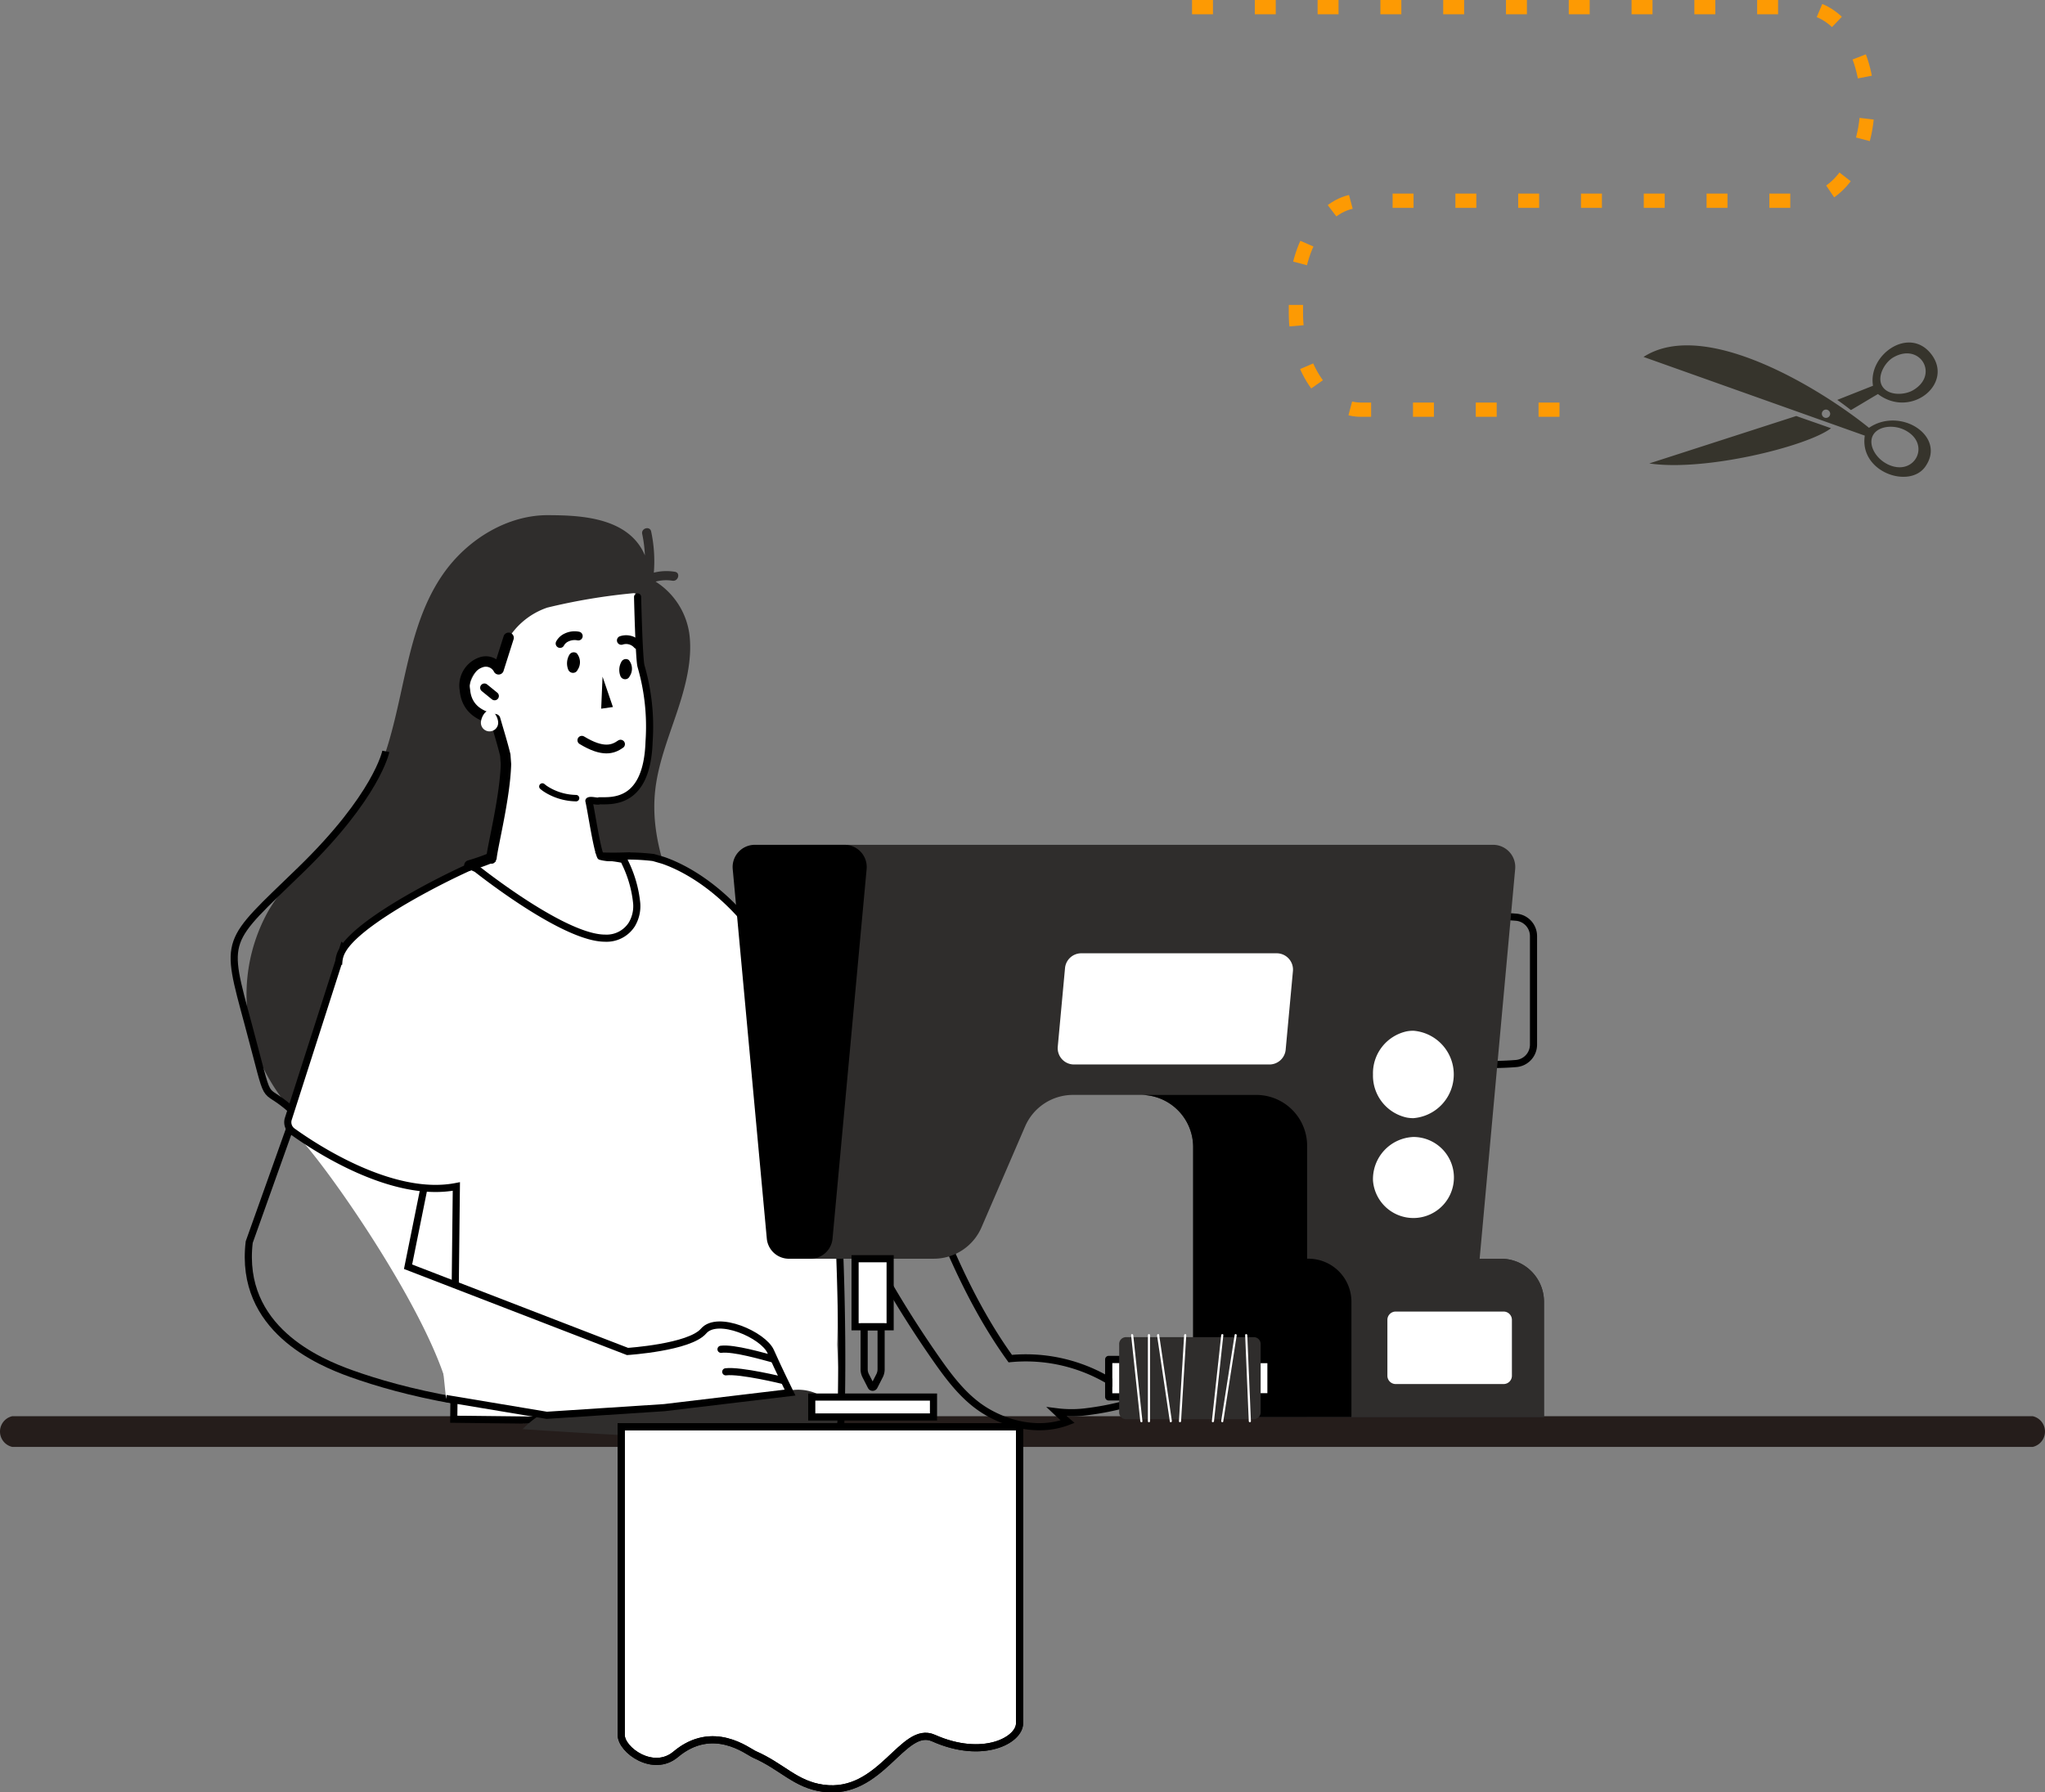 <svg height="251.247" viewBox="0 0 286.634 251.247" width="286.634"
    xmlns="http://www.w3.org/2000/svg">
    <rect x="0" y="0" width="286.634" height="251.247" fill="#808080" stroke="none"/>
    <clipPath id="a">
        <path d="m0 0h41.227v18.831h-41.227z" />
    </clipPath>
    <g transform="translate(-44 -2458.477)">
        <path d="m284.925 201.06h-283.216a2.207 2.207 0 0 1 0-4.3h283.216a2.207 2.207 0 0 1 0 4.3"
            fill="#251d1b" transform="translate(44 2460.245)" />
        <path
            d="m224.344 89.079-13.413 37.615c-1.44 12.144 9.79 16.818 14.269 18.423 7.174 2.571 19.413 5.647 36.614 5.462l1.995-7.949s-19.495-2.255-27.773-9.358l5.934-28.73z"
            fill="none" stroke="#000" stroke-miterlimit="10" transform="translate(-132 2505.903)" />
        <path
            d="m196.835 55.408c3.507-5.935 9.543-9.62 13.261-15.408 6.065-9.443 4.767-22.442 11.127-31.658 3.533-5.122 9.257-8.362 14.733-8.342 4.269.015 11.316.172 13.615 5.636a18.528 18.528 0 0 0 -.377-3c-.172-.816 1.081-1.166 1.254-.346a19.894 19.894 0 0 1 .376 5.766 7.278 7.278 0 0 1 2.953-.12c.823.131.474 1.383-.346 1.253a5.671 5.671 0 0 0 -2.359.125 10.4 10.4 0 0 1 4.733 7.348c.462 3.6-.55 7.405-1.753 11s-2.624 7.177-3.034 10.892c-.746 6.757 1.917 12.913 4.382 18.748s4.846 12.256 3.522 18.972c-1.522 7.737-7.853 14.026-14.63 16.706s-13.931 2.34-20.7 1.259c-5.911-.943-11.766-2.449-16.9-5.47a26.134 26.134 0 0 1 -11.654-13.753 24.023 24.023 0 0 1 1.794-19.609"
            fill="#2f2d2c" transform="translate(-115.18 2530.695)" />
        <path
            d="m169.073 102.89 7.084-22.079a3.643 3.643 0 0 1 .49-1.528l.112-.349.063.056c.012-.019.021-.037.033-.056 3.178-4.761 18.061-11.753 19.91-12.26.3-.084.491-.125.549-.141a.078.078 0 0 1 .029-.009 16.5 16.5 0 0 1 2.937-.641c.106-.017.212-.033.308-.042 5.258-.549 9.881.367 15.178.225a30.075 30.075 0 0 1 4.247.175.619.619 0 0 1 .125.017h.01a.372.372 0 0 1 .067.008h.02c.452.134.9.258 1.348.391.3.1.645.234 1.02.383 4.863 2.023 15.765 8.8 21.139 30.274.231.941.462 1.915.674 2.914.048.224.087.458.144.691 1.714 8.39 1.887 20.71 1.425 33.613-.01 0 .662 10.754.652 10.762-4.411 1.033-11.478-.25-16.437.057-6.626.4-32.425.592-38.213-.4.77-9.835-19.143-38-22.337-40.3a1.575 1.575 0 0 1 -.579-1.763"
            fill="#fff" transform="translate(-84.658 2512.419)" />
        <path
            d="m169.176 102.89 7.084-22.079a3.644 3.644 0 0 1 .49-1.528l.112-.349.064.056c.012-.019.021-.037.033-.056 3.178-4.761 18.062-11.753 19.91-12.26.3-.084.491-.125.549-.141a.078.078 0 0 1 .029-.009 16.5 16.5 0 0 1 2.937-.641c.106-.017.211-.033.308-.042 5.258-.549 9.881.367 15.178.225a30.074 30.074 0 0 1 4.247.175.619.619 0 0 1 .125.017h.01a.372.372 0 0 1 .067.008h.02c.452.134.9.258 1.348.391.3.1.645.234 1.02.383 4.863 2.023 15.765 8.8 21.139 30.274.231.941.462 1.915.674 2.914.048.224.087.458.144.691 1.714 8.39 2.4 31.79 1.942 44.692l-54.244-.6.364-32.628c-8.91 1.753-19.777-5.427-22.972-7.726a1.575 1.575 0 0 1 -.578-1.767z"
            fill="none" stroke="#000" stroke-miterlimit="10"
            transform="translate(-84.762 2512.419)" />
        <path
            d="m212.727 54.537 2.273.353c-.234 2.621-.5 5.182-.659 6.739 2.593 2.495 6.408 1.412 9.751 1.614 2.633.152 4.368 2.221 6.666.856-1.04-2.212-.282-3.157-1.259-7.49a5.705 5.705 0 0 1 -.729-.543s-.542-1.684-1.174-4.339a75.746 75.746 0 0 1 -1.732-10.17c-.187-1.095-.354-2.151-.493-3.121-.012-.088-.024-.169-.03-.259-.369-2.587-.608-5.128-.729-7.591a29.7 29.7 0 0 0 -6.467-4.609q-.545-.3-1.094-.577a27.906 27.906 0 0 1 -2.815 7.814c.068.4.131.793.188 1.194.138.922.261 1.834.381 2.758.048.377.09.75.127 1.132.005.034 0 .071.007.1.037.256.063.524.089.782.093.931.168 1.86.23 2.793a27.92 27.92 0 0 1 -2.533 12.56"
            fill="#fff" transform="translate(-100.336 2523.625)" />
        <path
            d="m224.813 42.882c-3.053 2.4-8.823 1.361-12.108-.716s-4.967-4.675-6.29-8.335c-.071-.215-.15-.433-.218-.656.083-.453.15-.91.193-1.376.119-1.238.1-2.5.115-3.753a14.009 14.009 0 0 1 1.049-6.089 10.353 10.353 0 0 1 5.725-4.783 83.949 83.949 0 0 1 12.064-2.019.541.541 0 0 1 .592.523l.155 4.866v.008a19.172 19.172 0 0 0 .064 2.1c.3 3.578 1.341 7.077 1.509 10.665s-.037 7.334-2.848 9.566"
            fill="#fff" transform="translate(-92.568 2526.479)" />
        <path
            d="m239.252 30.766a2.174 2.174 0 0 0 -.833-2 1.923 1.923 0 0 0 -2.055.5 4.727 4.727 0 0 0 3.191 8.3c.01-2.212-.289-4.581-.3-6.793"
            fill="#fff" transform="translate(-125.027 2522.729)" />
        <path
            d="m222.284 27.3a.721.721 0 0 0 -1 .17 2.377 2.377 0 0 0 -.17 2.173.725.725 0 0 0 .954.342.69.69 0 0 0 .334-.341 1.935 1.935 0 0 0 -.118-2.345"
            transform="translate(-97.451 2522.749)" />
        <path
            d="m210.711 28.57a.705.705 0 0 0 -.979.167 2.327 2.327 0 0 0 -.168 2.131.711.711 0 0 0 .936.336.672.672 0 0 0 .327-.335 1.9 1.9 0 0 0 -.116-2.3"
            transform="translate(-78.582 2522.425)" />
        <path
            d="m208.813 67.487 1.017.469c2.064 1.623 12.653 9.723 17.988 9.723a4.189 4.189 0 0 0 3.763-1.931 5.007 5.007 0 0 0 .682-2.955 16.686 16.686 0 0 0 -1.6-5.644c-.075-.158-.141-.316-.217-.483a15.852 15.852 0 0 0 -1.832-.292h-.014a.275.275 0 0 0 -.058-.008h-.009a.469.469 0 0 0 -.108-.017 22.487 22.487 0 0 0 -3.67-.175c-4.578.141-8.117-.427-12.662.122-.083.008 0 .749-.282.3a8.261 8.261 0 0 0 -2.037.59l-.621.3c-.053.014-.082-.086-.34.001z"
            fill="none" stroke="#000" stroke-linecap="round" stroke-linejoin="round"
            transform="translate(-99.021 2512.311)" />
        <path
            d="m222.184 71.654a86.382 86.382 0 0 1 -8.353-5.536c-.964-.717-1.552-1.178-1.552-1.178a7.852 7.852 0 0 1 1.419-1.27c5.639-3.862 14.7 1.528 14.7 1.528a35.2 35.2 0 0 1 1.5 3.442c2.756 7.519-2.315 6.063-7.715 3.015"
            fill="#fff" transform="translate(-99.928 2513.362)" />
        <path
            d="m112.338 91.867c6.67 10.477 10.282 22.546 14.695 34.156 2.984 7.851 6.5 15.721 11.379 22.488a22.777 22.777 0 0 1 17.656 5.952 39.827 39.827 0 0 1 -7.433 1.55 16.512 16.512 0 0 1 -3.723-.049c.5.471 1.015.936 1.542 1.386-3.74 1.425-8.062.581-11.488-1.49-2.89-1.747-4.995-4.519-6.931-7.287a150.757 150.757 0 0 1 -21.892-46.752c2.177-3.155 4.017-6.799 6.195-9.954z"
            fill="none" stroke="#000" stroke-miterlimit="10"
            transform="translate(47.191 2500.419)" />
        <path
            d="m213.358 171.219a6.447 6.447 0 0 0 -6.232-2.159 19.026 19.026 0 0 1 -3.126.782c-3.193.146-5.608-3.629-8.794-3.362-2.011.168-3.5 1.9-5.313 2.776-2.929 1.418-6.389.522-9.642.624a15.519 15.519 0 0 0 -10.451 4.568c13.407.907 26.849 1.573 40.287 1.67a4.065 4.065 0 0 0 2.855-.709 3.222 3.222 0 0 0 .415-4.189"
            fill="#2f2d2c" transform="translate(-52.553 2484.366)" />
        <path
            d="m40.462 77.9c1.15 0 2.278.047 3.376.136a2.657 2.657 0 0 1 2.441 2.649v15.215a2.658 2.658 0 0 1 -2.441 2.649c-1.1.089-2.226.136-3.376.136a40.61 40.61 0 0 1 -5.817-.411v-19.966a40.613 40.613 0 0 1 5.817-.412"
            fill="none" stroke="#000" transform="translate(212.662 2509.015)" />
        <path
            d="m32.6 64.031v58.021h18.794a7.29 7.29 0 0 0 6.69-4.393l6.116-14.159a7.318 7.318 0 0 1 6.716-4.412h9.518a7.317 7.317 0 0 1 7.316 7.316v37.83h49.177v-16.152a6.03 6.03 0 0 0 -6.032-6.03h-2.988l4.98-54.623a3.113 3.113 0 0 0 -3.1-3.4z"
            fill="#2f2d2c" transform="translate(123.484 2512.874)" />
        <path
            d="m167.259 64.031h12.569a3.112 3.112 0 0 1 3.1 3.4l-4.778 51.8a3.112 3.112 0 0 1 -3.1 2.825h-3.013a3.112 3.112 0 0 1 -3.1-2.825l-4.778-51.8a3.112 3.112 0 0 1 3.1-3.4"
            transform="translate(-17.459 2512.874)" />
        <path d="m32.6 144.427v22.184h33.2v-16.154a6.03 6.03 0 0 0 -6.032-6.03z" fill="#2f2d2c"
            transform="translate(194.613 2490.499)" />
        <path
            d="m70.008 112.611a7.317 7.317 0 0 1 7.316 7.316v37.829h22.184v-16.156a6.03 6.03 0 0 0 -6.032-6.03h-.176v-15.822a7.136 7.136 0 0 0 -7.137-7.137z"
            transform="translate(133.912 2499.354)" />
        <path
            d="m40 154.691h15.125a1.164 1.164 0 0 1 1.164 1.163v7.835a1.163 1.163 0 0 1 -1.164 1.163h-15.125a1.163 1.163 0 0 1 -1.163-1.163v-7.835a1.164 1.164 0 0 1 1.163-1.163"
            fill="#fff" transform="translate(199.625 2487.643)" />
        <path d="m50.122 126.909a5.68 5.68 0 1 0 5.662-6.128 5.909 5.909 0 0 0 -5.662 6.128"
            fill="#fff" transform="translate(186.322 2497.08)" />
        <path
            d="m50.122 106.272a6.007 6.007 0 0 0 4.731 6.043s0 0 0 0a5.15 5.15 0 0 0 .93.084 6.146 6.146 0 0 0 0-12.254 5.15 5.15 0 0 0 -.93.084s0 0 0 0a6.007 6.007 0 0 0 -4.731 6.043"
            fill="#fff" transform="translate(186.32 2502.823)" />
        <path
            d="m83.646 100.687h27.387a2.287 2.287 0 0 0 2.278-2.078l1.017-11.009a2.288 2.288 0 0 0 -2.278-2.5h-27.388a2.287 2.287 0 0 0 -2.278 2.078l-1.017 11.01a2.288 2.288 0 0 0 2.278 2.5"
            fill="#fff" transform="translate(110.893 2507.011)" />
        <path d="m163.85 2634.927h4.915v9.541h-4.915z" fill="#fff" stroke="#000" />
        <path
            d="m163.729 157.648v5.96a1.988 1.988 0 0 1 -.217.9l-.764 1.494a.233.233 0 0 1 -.416 0l-.763-1.494a1.988 1.988 0 0 1 -.218-.9v-5.96z"
            fill="none" stroke="#000" transform="translate(3.77 2486.82)" />
        <path d="m157.777 2654.319h17.065v2.791h-17.065z" fill="#fff" stroke="#000" />
        <g fill="#fff" stroke="#000" stroke-linecap="round" stroke-linejoin="round">
            <path d="m199.895 2649.542h21.772v4.26h-21.772z" stroke="none" />
            <path d="m199.395 2649.042h22.772v5.26h-22.772z" fill="none" />
        </g>
        <path
            d="m87.635 160.627v9.57a.967.967 0 0 0 .967.967h17.9a.967.967 0 0 0 .966-.967v-9.57a.967.967 0 0 0 -.966-.967h-17.902a.967.967 0 0 0 -.967.967"
            fill="#2f2d2c" transform="translate(113.23 2486.26)" />
        <path
            d="m110.894 159.212q.565 5.285 1.129 10.57.079.748.16 1.5c.02.19-.277.188-.3 0q-.565-5.285-1.129-10.57-.08-.749-.16-1.5c-.02-.19.277-.189.3 0"
            fill="#fff" transform="translate(91.945 2486.424)" />
        <path d="m109.419 159.212v12.067a.149.149 0 0 1 -.3 0v-12.067a.149.149 0 0 1 .3 0"
            fill="#fff" transform="translate(95.773 2486.425)" />
        <path
            d="m105.165 159.17 1.561 10.551q.112.758.224 1.516c.027.187-.259.268-.286.079l-1.564-10.551q-.111-.758-.224-1.515c-.028-.188.258-.268.286-.079"
            fill="#fff" transform="translate(101.303 2486.427)" />
        <path
            d="m103.1 159.212q-.318 5.277-.636 10.555-.045.756-.092 1.512c-.011.19-.309.191-.3 0l.637-10.555.091-1.511c.012-.191.309-.191.3 0"
            fill="#fff" transform="translate(107.172 2486.424)" />
        <path
            d="m96.5 159.212q-.575 5.285-1.149 10.57l-.162 1.5c-.021.188-.318.191-.3 0q.574-5.285 1.148-10.57.082-.749.163-1.5c.02-.188.318-.191.3 0"
            fill="#fff" transform="translate(118.969 2486.424)" />
        <path
            d="m94.455 159.25-1.648 10.55q-.118.758-.237 1.516c-.029.188-.316.108-.287-.079l1.648-10.551q.118-.758.237-1.516c.029-.188.316-.108.287.079"
            fill="#fff" transform="translate(122.885 2486.426)" />
        <path
            d="m89.826 159.212.444 10.555q.031.756.063 1.512c.008.191-.289.191-.3 0l-.444-10.555q-.031-.756-.063-1.511c-.008-.191.289-.191.3 0"
            fill="#fff" transform="translate(128.998 2486.424)" />
        <path d="m215.083 35.624-1.644.233.191-4.487z" transform="translate(-85.174 2521.964)" />
        <g fill="none">
            <path d="m222.712 23.459a2.606 2.606 0 0 0 -1.654.209 1.933 1.933 0 0 0 -.9.836"
                stroke="#000" stroke-linecap="round" stroke-linejoin="round" stroke-width="1.23"
                transform="translate(-97.658 2524.18)" />
            <path d="m210.935 24.882a2.12 2.12 0 0 0 -2.258-.6" stroke="#000" stroke-linecap="round"
                stroke-linejoin="round" stroke-width="1.23"
                transform="translate(-77.59 2523.969)" />
            <path d="m0 0c2.976 1.808 4.374 1.288 5.425.547" stroke="#000" stroke-linecap="round"
                stroke-linejoin="round" stroke-width="1.23"
                transform="translate(125.553 2562.245)" />
            <path
                d="m277.462 45.884s-1.228 6.23-11.952 16.632-10.656 9.292-7.321 21.677 1.591 7.985 6.019 11.912"
                stroke="#000" stroke-miterlimit="10" transform="translate(-179.383 2517.924)" />
            <path d="m111.9 2554.888 1.425 1.157" stroke="#000" stroke-linecap="round"
                stroke-linejoin="round" stroke-width="1.2" />
            <path
                d="m234.334 55.731a29.3 29.3 0 0 0 3.1-1.091c.224-1.953 1.893-8.483 2.028-13.1l-.095-1.285c-.417-1.718-.877-3.143-1.417-5.026-2.539-.454-4.049-1.8-4.243-4.113a3.446 3.446 0 0 1 2.3-3.873 2.008 2.008 0 0 1 2.423.993c0-.014 1.4-4.418 1.4-4.418"
                stroke="#000" stroke-linecap="round" stroke-linejoin="round" stroke-width="1.462"
                transform="translate(-124.545 2524.067)" />
            <path
                d="m225.318 54.335a8.162 8.162 0 0 1 -3.782-1 6.374 6.374 0 0 1 -.623-.385c-.1-.074-.207-.155-.318-.25"
                stroke="#000" stroke-linecap="round" stroke-linejoin="round" stroke-width=".902"
                transform="translate(-100.574 2516.028)" />
        </g>
        <path
            d="m235.727 39.653a1.21 1.21 0 0 0 2.42 0c0-.668-.542-1.73-1.21-1.73s-1.21 1.062-1.21 1.73"
            fill="#fff" transform="translate(-124.322 2520.141)" />
        <path
            d="m213.127 15.88s.2 8.713.48 9.7a30.419 30.419 0 0 1 1.13 10.589c-.282 8.743-5.157 8.286-6.958 8.286-.23.164-1.159-.167-1.476.013.305 1.264 1.079 6.6 1.631 7.778a5.17 5.17 0 0 0 1.572.177"
            fill="none" stroke="#000" stroke-linecap="round" stroke-linejoin="round"
            transform="translate(-79.76 2526.275)" />
        <path
            d="m134.456 175.165v43.213c0 2.112 4.495 5.352 7.631 2.716 5.222-4.39 10.122-.393 11.023 0 3.908 1.7 5.737 4.214 9.634 4.752 8.135 1.124 11.169-8.956 15.479-7.036 6.9 3.074 12.066.32 12.066-2.08v-41.565z"
            fill="#fff" stroke="#000" transform="translate(-3.383 2483.311)" />
        <path
            d="m1443.252 306.537-2.229 11.039 30.76 11.879s8.688-.558 10.662-2.859 8.384.553 9.4 2.859 2.719 5.765 2.719 5.765l-17.635 2.111-16.467 1.073-14.114-2.357"
            fill="#fff" stroke="#000" transform="translate(-1339.828 2318.473)" />
        <path
            d="m134.456 175.165v43.213c0 2.112 4.495 5.352 7.631 2.716 5.222-4.39 10.122-.393 11.023 0 3.908 1.7 5.737 4.214 9.634 4.752 8.135 1.124 11.169-8.956 15.479-7.036 6.9 3.074 12.066.32 12.066-2.08v-41.565z"
            fill="none" stroke="#000" transform="translate(-3.383 2483.311)" />
        <path d="m1450.349 327.106c-1.353-.35-5.538-1.6-7.341-1.369" fill="none" stroke="#000"
            stroke-linecap="round" transform="translate(-1297.949 2321.885)" />
        <path d="m1449.893 329.643s-6-1.478-8.081-1.225" fill="none" stroke="#000"
            stroke-linecap="round" transform="translate(-1296.088 2322.361)" />
        <g clip-path="url(#a)" transform="translate(274.364 2506.492)">
            <path
                d="m26.277 12.016c-1.384-.5-3.6-1.258-4.871-1.715l-20.6 6.65c7.785 1.17 22.165-2.4 25.469-4.935m7.863 5.017c3.826 1.94 6.309-2.819 2.483-4.759-1.606-.815-3.791-.56-4.476.754s.387 3.19 1.993 4m.865-14.938c-1.194.693-2.33 2.669-1.565 4 .8 1.387 3.105 1.317 4.334.6 3.732-2.166.965-6.768-2.769-4.6m-3.4 9.866c4.422-3.018 10.918 1.207 7.871 5.467-2.241 3.134-9.251.731-8.463-4.37l-31.011-11.033c8.649-5.6 25.124 4.685 31.605 9.941m-6.071-2.561a.584.584 0 1 0 .626.583.606.606 0 0 0 -.626-.583m7.324-2.178c-1.253.732-2.538 1.517-3.791 2.249-.649-.511-1.266-.968-1.916-1.426l5.011-1.985c-.742-4.383 5.154-8.477 8.223-4.352s-2.933 8.992-7.527 5.519"
                fill="#36342c" fill-rule="evenodd" />
        </g>
        <path
            d="m54.082 56.431h-27.835c-5.031 0-9.111-6.075-9.111-13.57v-2.154c0-7.495 4.08-13.57 9.111-13.57h61.878c5.033 0 9.112-6.073 9.112-13.568s-4.079-13.569-9.112-13.569h-88.125"
            fill="none" stroke="#fd9a03" stroke-dasharray="2.934 5.867" stroke-linejoin="round"
            stroke-width="2" transform="translate(208.502 2459.477)" />
    </g>
</svg>